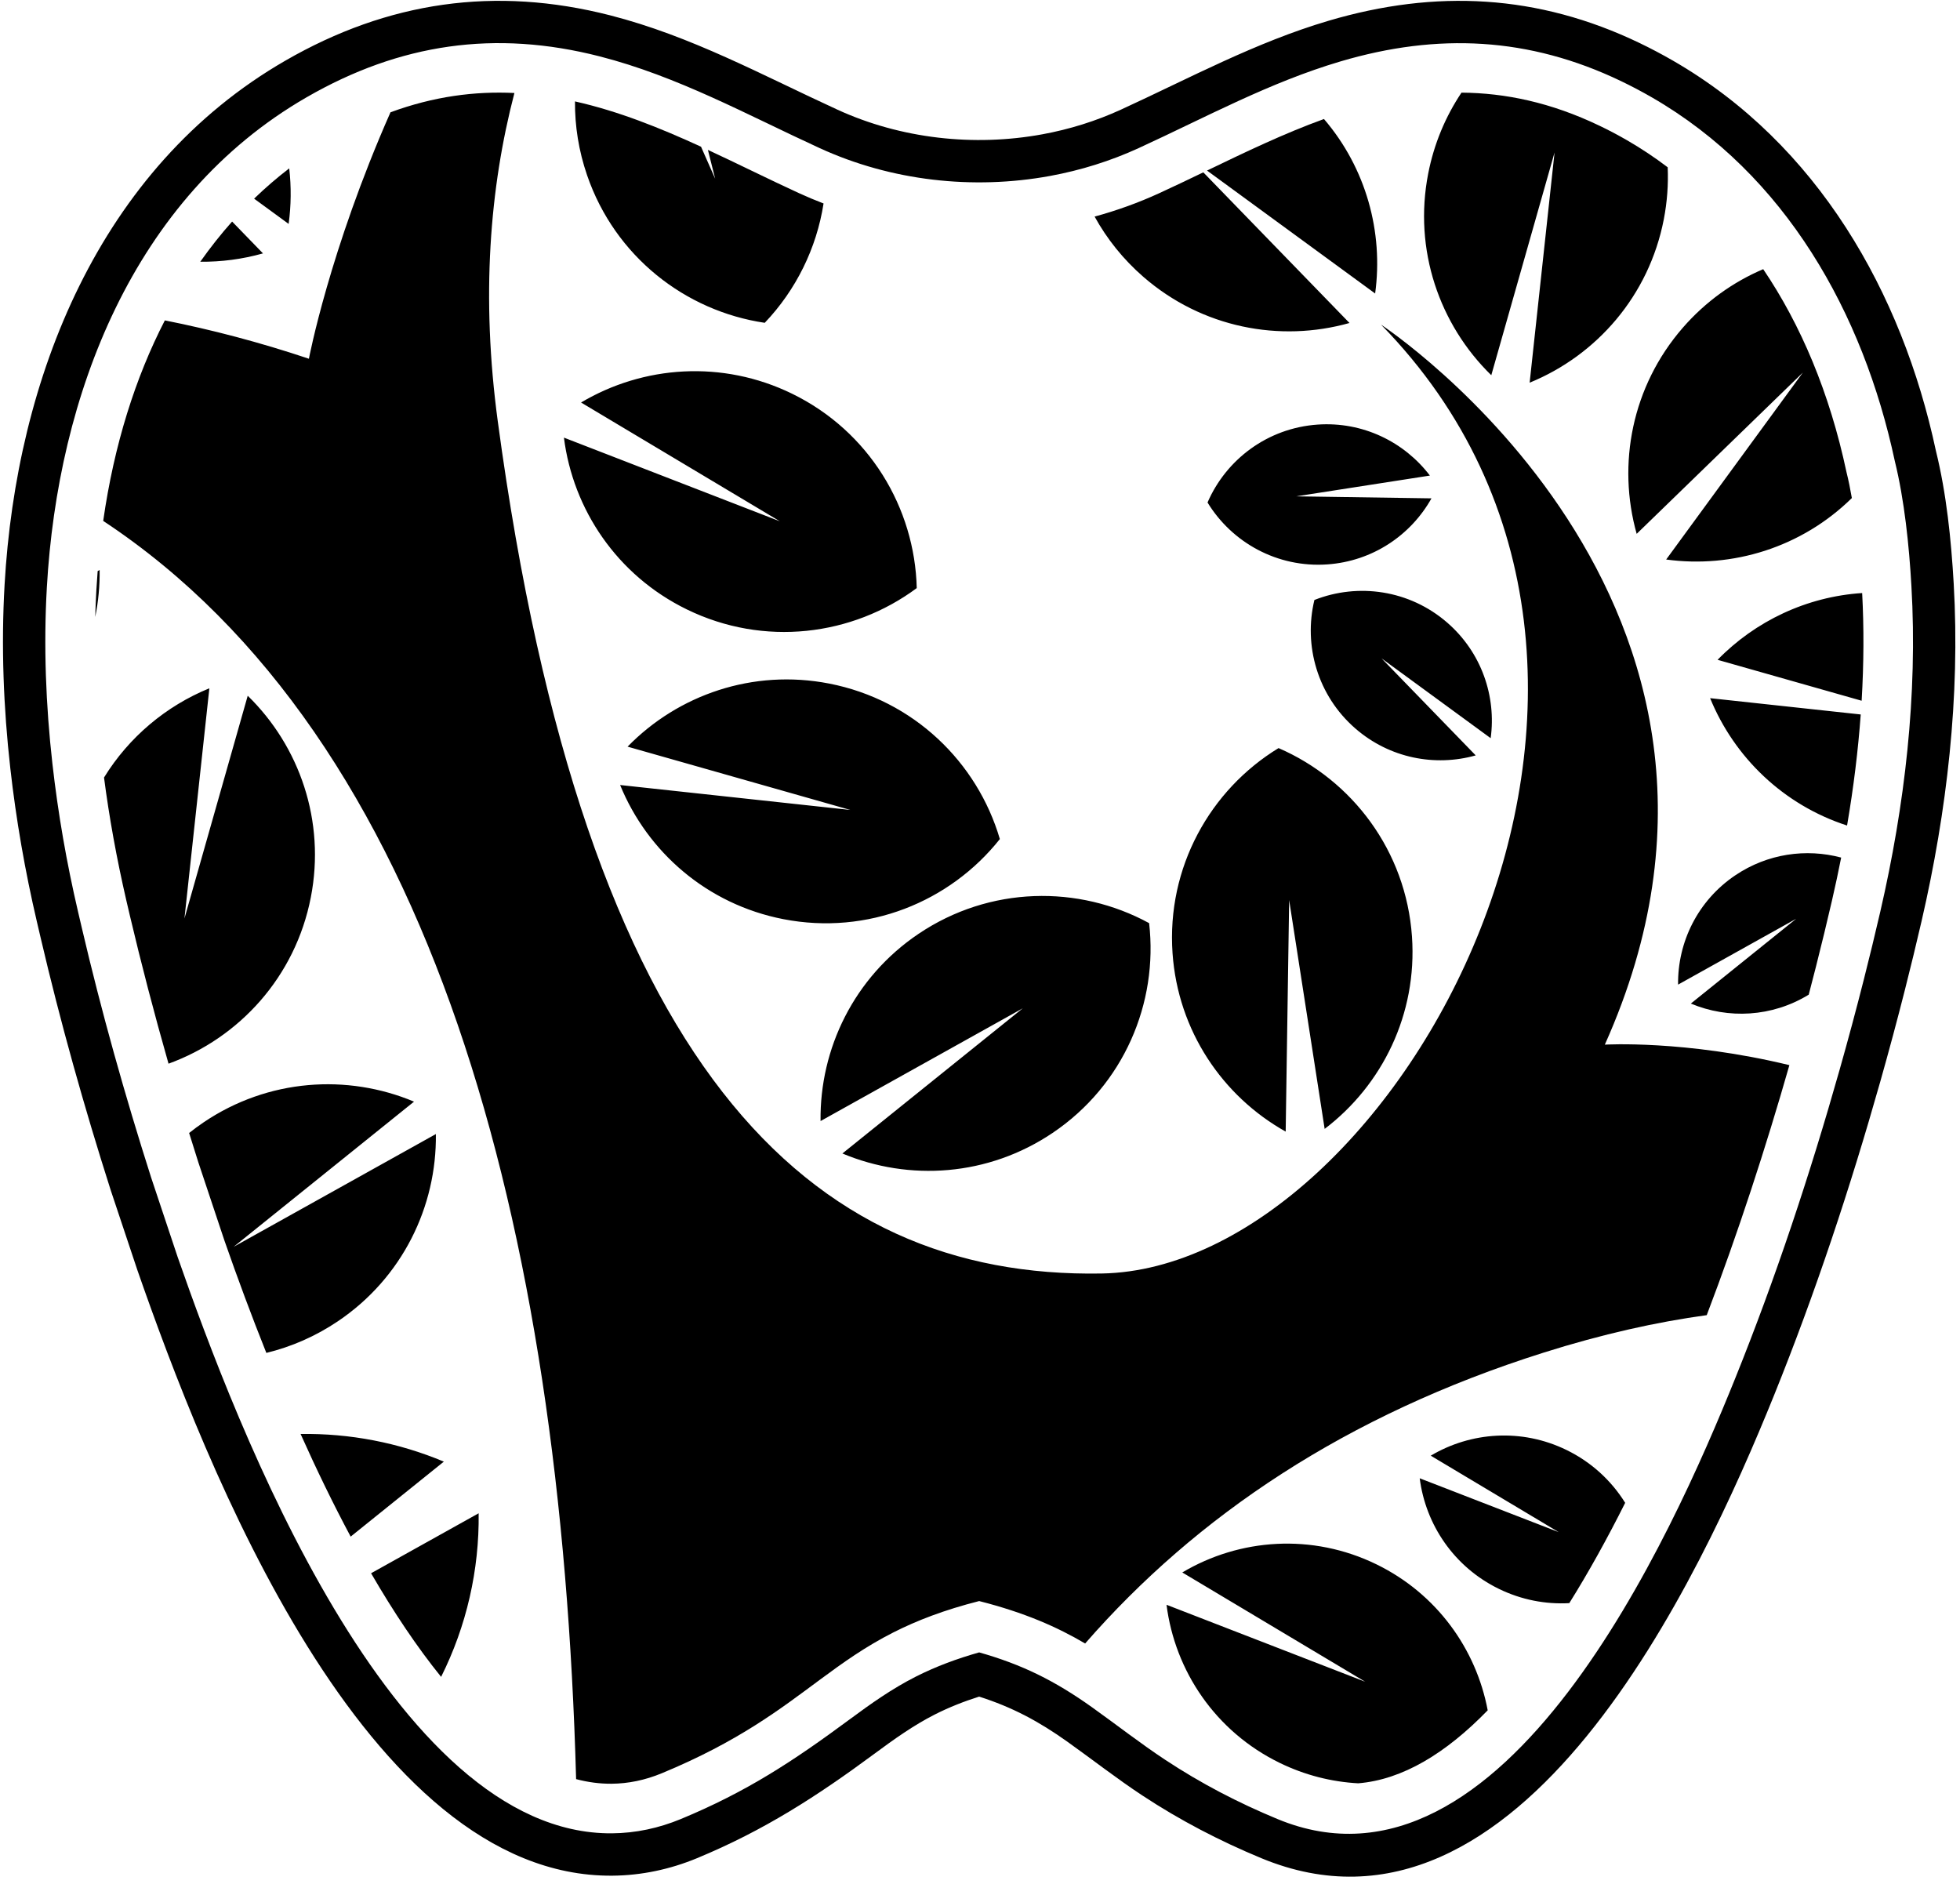 <svg width="257" height="247" viewBox="0 0 257 247" fill="none" xmlns="http://www.w3.org/2000/svg">
<path fill-rule="evenodd" clip-rule="evenodd" d="M248.447 60.432C249.712 65.556 250.332 71.586 250.629 76.84C251.461 91.136 249.759 105.618 246.546 119.544C245.864 122.495 245.15 125.439 244.404 128.376C243.393 132.368 242.324 136.345 241.202 140.307C237.329 153.985 232.816 167.611 227.497 180.797C219.292 201.135 197.236 250.826 167.51 238.512C162.351 236.374 157.498 233.854 152.835 230.778C149.521 228.592 146.436 226.171 143.212 223.871C138.306 220.372 134.008 218.247 128.391 216.66C125.527 217.47 122.743 218.492 120.077 219.842C116.957 221.424 114.198 223.381 111.396 225.454C103.988 230.932 97.906 234.934 89.269 238.512C86.386 239.705 83.35 240.361 80.227 240.384C51.345 240.591 30.948 186.778 23.288 164.802L19.812 154.38C16.368 143.589 13.293 132.636 10.715 121.605L10.237 119.56C8.739 113.151 7.607 106.658 6.87 100.117C6.006 92.455 5.706 84.712 6.143 77.012C7.571 51.879 17.417 25.895 40.192 12.762C52.449 5.695 64.93 3.887 78.615 7.388C88.887 10.017 97.928 15.039 107.478 19.421C116.846 23.719 127.577 24.927 137.698 23.068C141.696 22.332 145.606 21.116 149.301 19.421C158.087 15.389 166.458 10.803 175.788 8.046C188.504 4.289 200.489 4.845 212.553 10.634C213.923 11.292 215.269 12.003 216.587 12.762C234.142 22.883 244.303 41.059 248.447 60.432ZM128.388 222.458C126.398 223.089 124.453 223.851 122.588 224.797C119.785 226.217 117.218 228.056 114.698 229.92C107.097 235.54 100.181 240.003 91.394 243.644C87.853 245.11 84.103 245.909 80.267 245.938C47.852 246.169 26.885 191.995 18.021 166.559L14.521 156.069C11.028 145.126 7.921 134.055 5.308 122.869L4.83 120.824C3.283 114.204 2.113 107.495 1.352 100.739C0.452 92.763 0.144 84.712 0.599 76.697C2.137 49.632 12.957 22.056 37.418 7.951C50.88 0.189 64.919 -1.848 79.991 2.007C90.636 4.732 99.899 9.833 109.794 14.373C118.125 18.195 127.696 19.259 136.695 17.606C140.24 16.954 143.708 15.876 146.985 14.373C156.03 10.224 164.61 5.557 174.215 2.719C188.267 -1.433 201.679 -0.744 214.955 5.626C216.452 6.345 217.922 7.121 219.361 7.951C238.303 18.871 249.398 38.327 253.839 59.101C255.226 64.719 255.84 70.746 256.174 76.519C257.03 91.359 255.293 106.335 251.958 120.792C251.267 123.783 250.542 126.767 249.788 129.741C248.763 133.782 247.681 137.809 246.546 141.82C242.61 155.72 238.054 169.474 232.648 182.874C222.881 207.083 199.324 257.702 165.385 243.642C159.924 241.38 154.714 238.669 149.777 235.414C146.42 233.199 143.258 230.726 139.987 228.392C136.175 225.674 132.691 223.831 128.388 222.458Z" fill="black"/>
<path fill-rule="evenodd" clip-rule="evenodd" d="M158.335 65.887C161.536 71.137 167.483 74.461 174.039 74.004C179.978 73.59 184.991 70.175 187.699 65.344L169.971 65.079L187.492 62.357C184.139 57.948 178.703 55.258 172.764 55.672C166.205 56.128 160.778 60.245 158.335 65.887ZM172.348 78.668C170.902 84.643 172.755 91.201 177.714 95.515C182.207 99.421 188.167 100.55 193.499 99.047L181.152 86.323L195.461 96.79C196.21 91.302 194.266 85.553 189.775 81.647C184.815 77.334 178.065 76.409 172.348 78.668ZM167.647 98.088C177.31 102.273 184.36 111.571 185.141 122.798C185.849 132.969 181.244 142.279 173.692 148.019L169.037 118.016L168.581 148.375C160.305 143.739 154.456 135.155 153.746 124.984C152.964 113.755 158.66 103.572 167.647 98.088ZM150.675 121.041C141.43 116 129.765 116.16 120.431 122.451C111.979 128.15 107.472 137.508 107.593 146.992L134.11 132.207L110.456 151.243C119.204 154.914 129.57 154.244 138.024 148.545C147.358 142.256 151.882 131.502 150.675 121.041ZM131.103 110.016C128.135 99.914 119.773 91.78 108.723 89.627C98.716 87.679 88.912 91.109 82.291 97.901L111.498 106.2L81.311 102.931C84.901 111.714 92.705 118.57 102.712 120.518C113.759 122.67 124.564 118.266 131.103 110.016ZM120.206 77.111C119.952 66.585 113.979 56.562 103.864 51.625C94.701 47.155 84.344 47.927 76.191 52.776L102.254 68.348L73.943 57.381C75.136 66.792 80.898 75.436 90.061 79.906C100.176 84.844 111.75 83.387 120.206 77.111ZM13.64 101.948C14.314 107.132 15.284 112.512 16.568 118.08L17.046 120.124C18.503 126.292 20.195 132.807 22.098 139.47C31.39 136.092 38.73 128.068 40.756 117.658C42.706 107.652 39.275 97.847 32.482 91.225L24.185 120.431L27.452 90.247C21.775 92.565 16.903 96.649 13.64 101.948ZM12.805 74.882C12.739 75.707 12.682 76.538 12.635 77.378C12.569 78.536 12.52 79.708 12.488 80.894C12.897 78.872 13.091 76.808 13.064 74.737L12.805 74.882ZM30.434 29.05C28.97 30.695 27.576 32.453 26.26 34.319C29.034 34.347 31.806 33.98 34.485 33.225L30.434 29.05ZM37.924 22.076C36.333 23.296 34.796 24.62 33.319 26.047L37.847 29.358C38.176 26.94 38.201 24.492 37.924 22.076ZM107.987 26.679C106.901 26.262 105.827 25.812 104.769 25.327C100.822 23.516 96.855 21.526 92.823 19.654L93.775 23.437L91.921 19.238C86.571 16.785 81.098 14.576 75.393 13.297C75.369 16.508 75.879 19.777 76.983 22.986C80.644 33.631 89.859 40.784 100.275 42.327C104.375 38.024 107.073 32.547 107.987 26.679ZM157.78 22.597C155.849 23.526 153.929 24.448 152.013 25.327C149.273 26.584 146.432 27.608 143.528 28.399C145.132 31.309 147.265 33.99 149.918 36.298C157.611 42.989 167.82 44.923 176.949 42.35L157.78 22.597ZM173.602 15.605C168.358 17.501 163.279 19.95 158.269 22.363L180.312 38.483C181.411 30.428 179.124 22.047 173.602 15.605ZM218.671 21.934C216.955 20.632 215.176 19.449 213.342 18.391C212.13 17.691 210.93 17.059 209.741 16.491C203.374 13.435 197.369 12.186 191.634 12.147C189.546 15.268 188.03 18.848 187.268 22.765C185.318 32.773 188.749 42.577 195.542 49.199L203.838 19.99L200.57 50.177C209.352 46.588 216.21 38.785 218.158 28.778C218.606 26.474 218.768 24.181 218.671 21.934ZM242.82 65.304C242.613 64.114 242.379 62.955 242.113 61.891C239.904 51.506 236.136 42.595 231.196 35.293C227.267 36.965 223.647 39.532 220.656 42.97C213.966 50.662 212.034 60.869 214.605 69.998L236.392 48.854L218.473 73.363C227.155 74.546 236.215 71.796 242.82 65.304ZM244.103 91.88C244.395 86.972 244.412 82.262 244.171 77.759C236.902 78.232 230.165 81.432 225.213 86.515L244.103 91.88ZM242.192 108.242C243.052 103.216 243.643 98.359 243.983 93.68L224.234 91.543C227.4 99.29 233.845 105.539 242.192 108.242ZM237.164 130.421C237.486 129.197 237.8 127.982 238.106 126.776C238.858 123.811 239.561 120.906 240.213 118.079C240.652 116.179 241.054 114.3 241.419 112.444C236.836 111.223 231.771 111.914 227.531 114.773C222.596 118.1 219.962 123.566 220.034 129.103L235.519 120.47L221.707 131.587C226.594 133.637 232.351 133.368 237.164 130.421ZM205.769 210.202C208.292 206.171 210.739 201.751 213.097 197.05C211.3 194.162 208.697 191.727 205.414 190.125C199.52 187.249 192.852 187.747 187.604 190.867L204.377 200.89L186.156 193.832C186.927 199.888 190.635 205.451 196.53 208.328C199.507 209.781 202.681 210.373 205.769 210.202ZM178.09 233.826C183.918 233.35 189.614 229.875 195.071 224.255C193.557 216.223 188.402 208.98 180.492 205.119C172.062 201.004 162.528 201.716 155.026 206.179L179.01 220.51L152.958 210.417C154.056 219.076 159.36 227.03 167.789 231.143C171.116 232.767 174.613 233.638 178.09 233.826ZM75.541 233.277C77.079 233.685 78.625 233.892 80.182 233.882C82.367 233.866 84.569 233.422 86.782 232.505C96.838 228.339 102.324 224.078 107.532 220.226C110.55 217.994 113.474 215.901 117.139 214.043C120.208 212.488 123.795 211.097 128.391 209.93C134.373 211.449 138.644 213.347 142.287 215.493C156.876 198.76 176.515 185.533 202.377 177.362C210.102 174.922 217.221 173.338 223.791 172.441C227.886 161.693 231.534 150.484 234.629 139.66C220.93 136.34 210.429 136.973 210.429 136.973C236.436 78.915 181.086 42.568 181.086 42.568C226.215 88.695 182.896 166.301 144.466 166.981C106.035 167.663 76.706 140.128 65.269 55.238C63.071 38.923 64.203 24.639 67.451 12.194C62.273 11.942 56.88 12.633 51.201 14.724C43.18 32.883 40.505 47.038 40.505 47.038C34.06 44.877 27.753 43.23 21.615 42.009C17.756 49.501 14.962 58.298 13.532 68.3C56.765 96.872 73.556 160.8 75.541 233.277ZM48.657 206.284C51.611 211.375 54.678 215.962 57.839 219.869C61.172 213.212 62.857 205.84 62.762 198.42L48.657 206.284ZM39.414 188.024C41.521 192.73 43.712 197.244 45.98 201.48L58.198 191.648C52.26 189.157 45.854 187.921 39.414 188.024ZM29.428 162.661C31.163 167.641 33 172.577 34.923 177.392C38.186 176.598 41.365 175.225 44.312 173.238C52.766 167.538 57.274 158.181 57.152 148.697L30.635 163.48L54.288 144.446C45.541 140.776 35.173 141.443 26.722 147.143C26.055 147.593 25.416 148.064 24.799 148.557C25.195 149.837 25.596 151.119 26.006 152.401L29.428 162.661Z" fill="black"/>
</svg>
